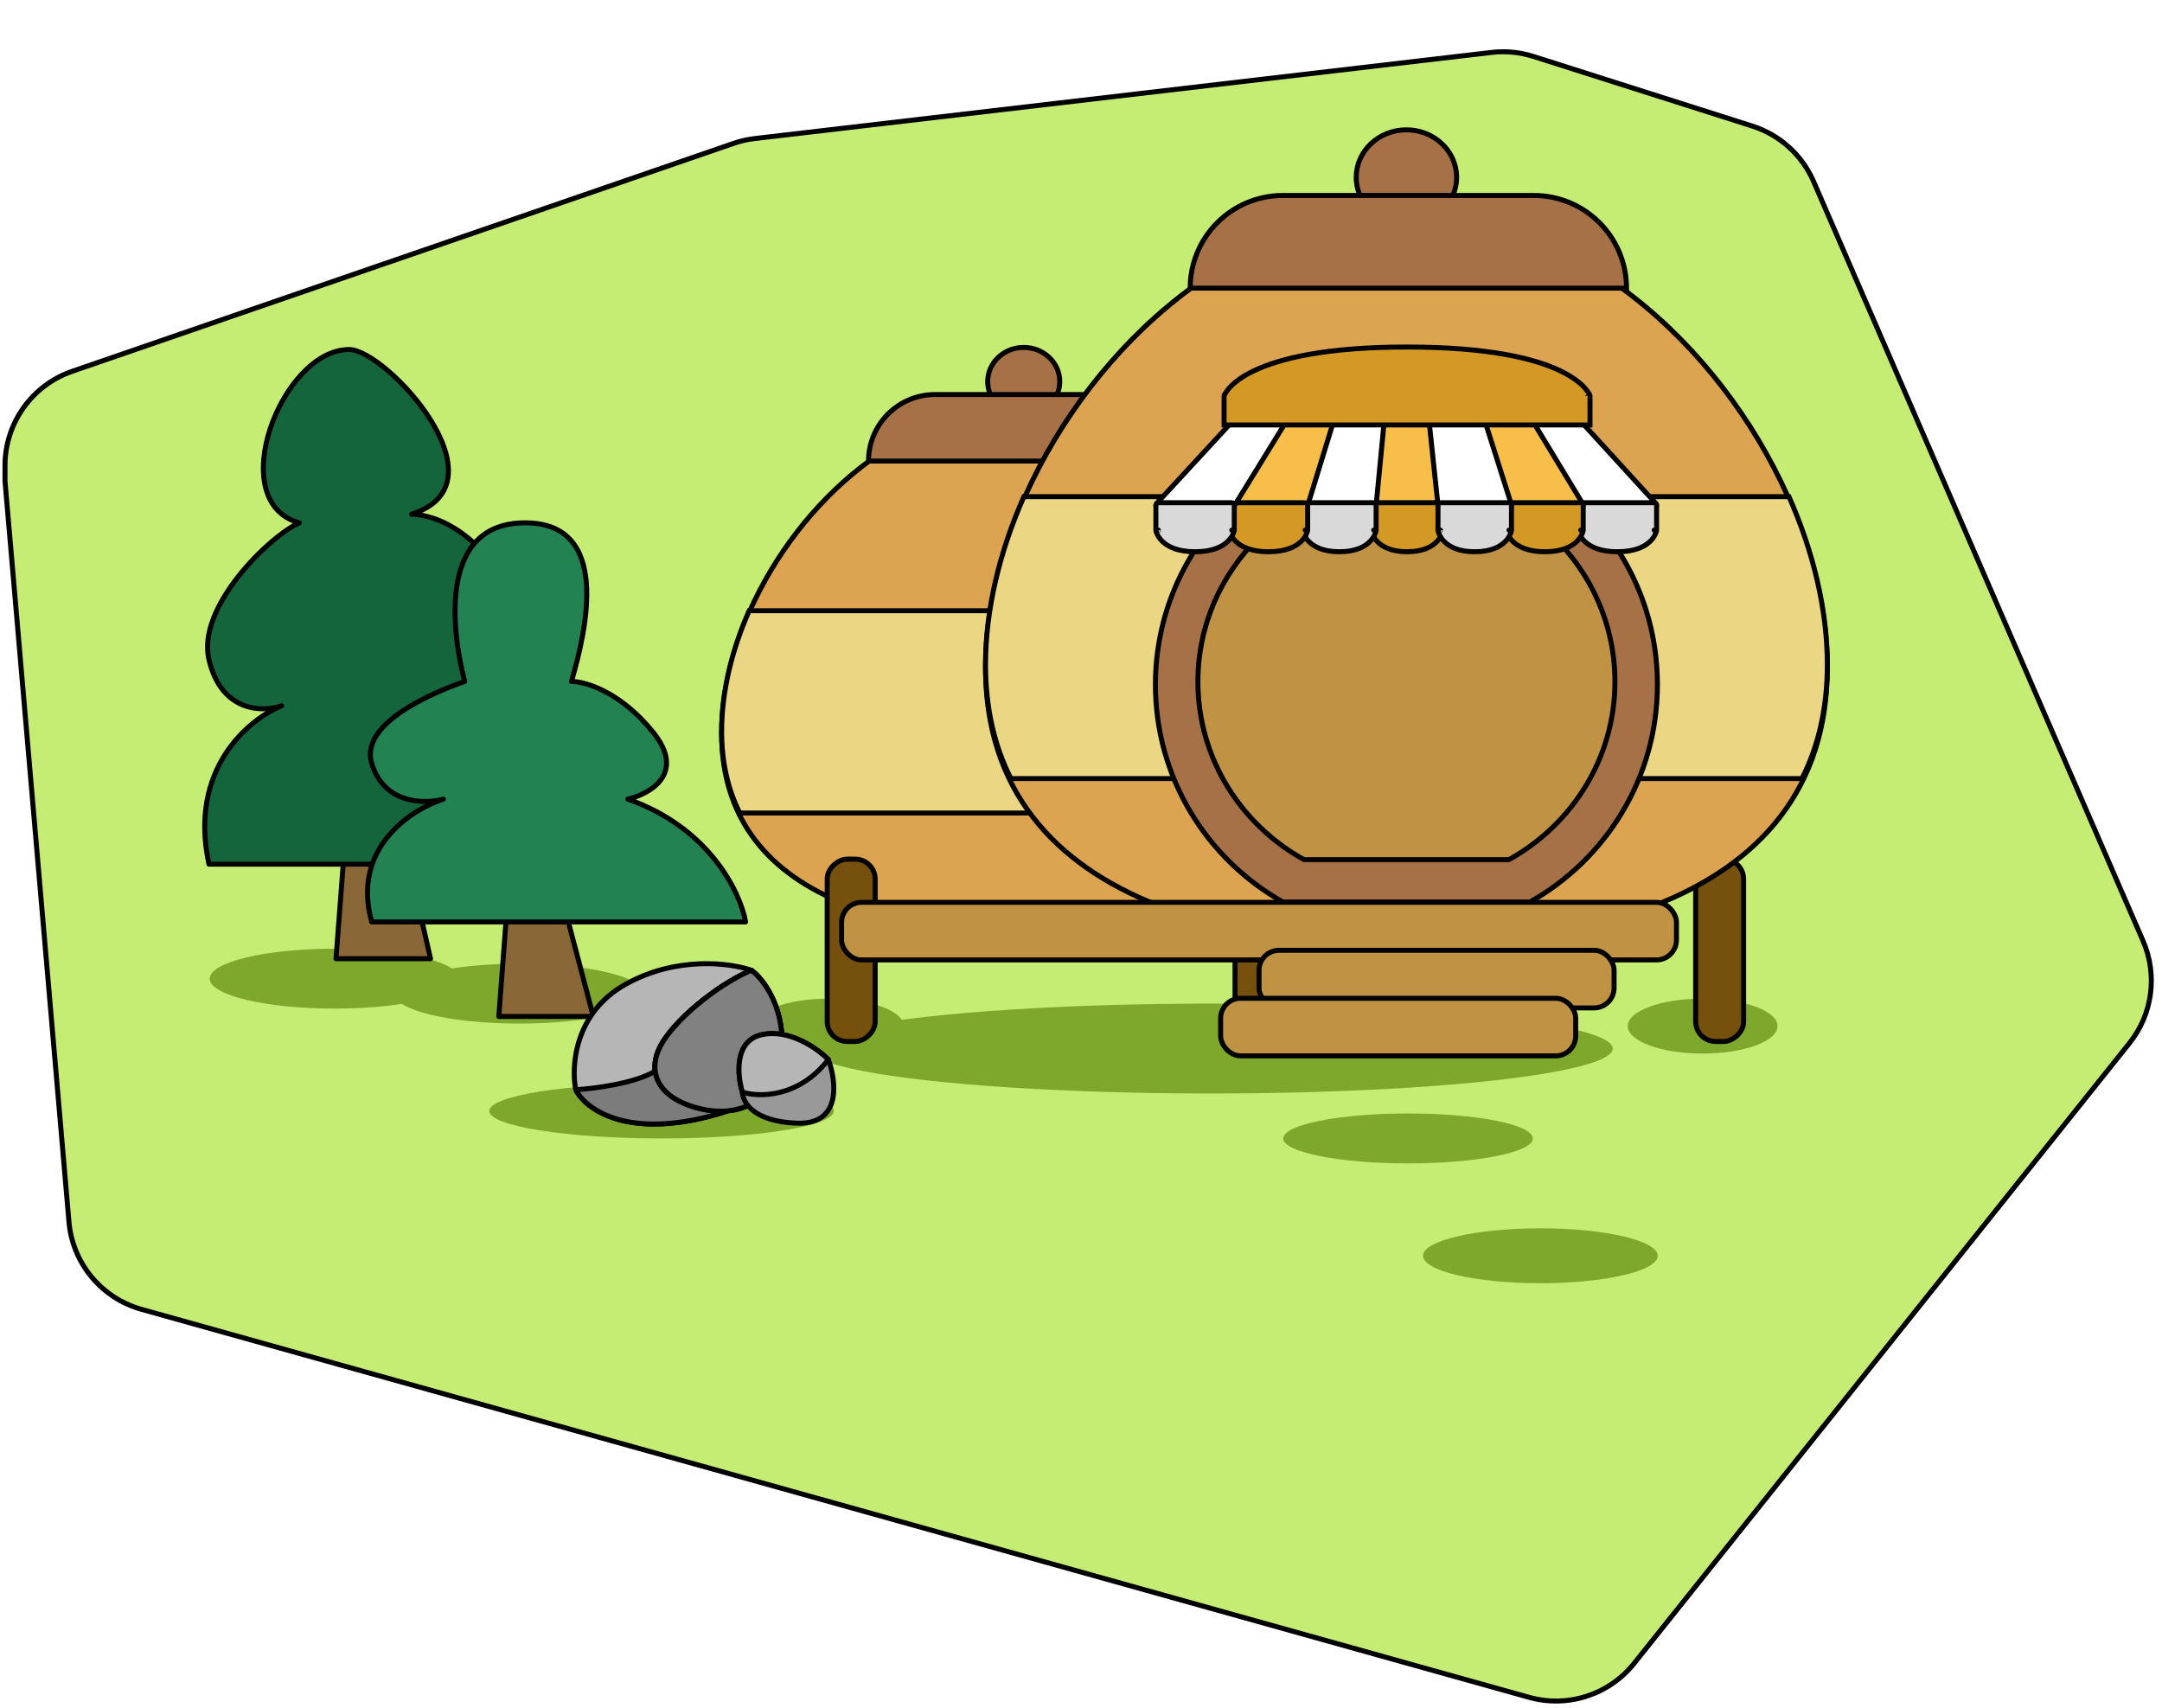 <svg width="433" height="342" viewBox="0 0 433 342" fill="none" xmlns="http://www.w3.org/2000/svg">
<g clip-path="url(#clip0_31643_340)">
<g filter="url(#filter0_d_31643_340)">
<path d="M146.955 18.705L14.484 64.353C6.415 67.134 1 74.728 1 83.262V86.349L13.808 234.691C14.525 242.997 20.319 249.987 28.348 252.232L306.249 329.935C313.979 332.096 322.253 329.426 327.262 323.154L426.491 198.902C431.111 193.117 432.158 185.253 429.211 178.462L363.22 26.343C360.92 21.042 356.44 16.995 350.933 15.244L307.105 1.305C304.399 0.445 301.542 0.17 298.722 0.5L151.149 17.749C149.72 17.916 148.314 18.236 146.955 18.705Z" fill="#C5ED74"/>
<path d="M146.955 18.705L14.484 64.353C6.415 67.134 1 74.728 1 83.262V86.349L13.808 234.691C14.525 242.997 20.319 249.987 28.348 252.232L306.249 329.935C313.979 332.096 322.253 329.426 327.262 323.154L426.491 198.902C431.111 193.117 432.158 185.253 429.211 178.462L363.22 26.343C360.92 21.042 356.44 16.995 350.933 15.244L307.105 1.305C304.399 0.445 301.542 0.17 298.722 0.5L151.149 17.749C149.72 17.916 148.314 18.236 146.955 18.705Z" stroke="black" stroke-linecap="round"/>
</g>
<ellipse cx="341" cy="205.5" rx="15" ry="5.5" fill="#7EA82B"/>
<ellipse cx="166" cy="205.5" rx="15" ry="5.5" fill="#7EA82B"/>
<ellipse cx="132.5" cy="222.5" rx="34.5" ry="5.5" fill="#7EA82B"/>
<ellipse cx="67" cy="196" rx="25" ry="6" fill="#7EA82B"/>
<ellipse cx="282" cy="228" rx="25" ry="5" fill="#7EA82B"/>
<ellipse cx="308.5" cy="251.5" rx="23.5" ry="5.5" fill="#7EA82B"/>
<ellipse cx="104" cy="199" rx="25" ry="6" fill="#7EA82B"/>
<ellipse cx="242.5" cy="210" rx="80.5" ry="9" fill="#7EA82B"/>
<path d="M72.027 129.951L67.294 192.005H86.226L72.027 129.951Z" fill="#896736" stroke="black" stroke-linejoin="round"/>
<path d="M117.779 173.073H41.849C37.689 154.044 49.824 144.001 56.411 141.358C52.597 142.68 44.346 142.68 41.849 132.108C39.353 121.536 54.038 107.351 59.932 104.708C44.681 100.501 56.411 70 69.933 70C77.314 70 102.002 96.82 82.414 102.983C85.188 102.983 97.269 104.708 105.158 124.692C108.857 134.063 102.828 139.158 97.597 138.107C111.605 146.791 116.815 166.132 117.779 173.073Z" fill="#14653C" stroke="black" stroke-linejoin="round"/>
<path d="M104.106 147.832L99.899 203.575H118.831L104.106 147.832Z" fill="#896736" stroke="black" stroke-linejoin="round"/>
<path d="M149.332 184.642H74.442C70.339 169.885 82.307 162.097 88.805 160.047C85.043 161.072 76.904 161.072 74.442 152.873C71.98 144.675 87.249 138.526 93.062 136.477C90.327 125.887 87.923 104.708 105.158 104.708C122.392 104.708 117.529 125.887 114.452 136.477C117.187 136.477 124.3 138.526 130.866 146.725C137.431 154.923 130.182 159.022 125.736 160.047C142.151 165.786 148.306 178.835 149.332 184.642Z" fill="#238252" stroke="black" stroke-linejoin="round"/>
<path d="M180.05 88.455C159.098 100.385 144.526 125.604 144.526 146.903C144.526 164.3 154.247 175.136 169.226 181.029H240.83C255.809 175.136 265.53 164.3 265.53 146.903C265.53 125.604 250.958 100.385 230.006 88.455H180.05Z" fill="#DCA450" stroke="black" stroke-linecap="round"/>
<path d="M150.039 122.313C146.5 130.319 144.526 138.65 144.526 146.453C144.526 152.751 145.812 158.186 148.169 162.833H261.886C264.244 158.186 265.53 152.751 265.53 146.453C265.53 138.65 263.556 130.319 260.017 122.313H150.039Z" fill="#EBD783" stroke="black" stroke-linecap="round"/>
<path d="M205.028 69.582C201.043 69.582 197.812 72.637 197.812 76.406C197.812 78.955 199.291 81.178 201.481 82.349H208.575C210.765 81.178 212.244 78.955 212.244 76.406C212.244 72.637 209.013 69.582 205.028 69.582Z" fill="#A77148" stroke="black" stroke-linecap="round"/>
<path d="M173.944 92.34C173.944 84.983 179.909 79.019 187.266 79.019H223.345C230.702 79.019 236.667 84.983 236.667 92.34H173.944Z" fill="#A77148" stroke="black" stroke-linecap="round"/>
<rect x="175.277" y="172.066" width="36.517" height="9.61" rx="4" transform="rotate(90 175.277 172.066)" fill="#76500D" stroke="black" stroke-linecap="round"/>
<rect x="256.959" y="172.066" width="36.517" height="9.61" rx="4" transform="rotate(90 256.959 172.066)" fill="#76500D" stroke="black" stroke-linecap="round"/>
<rect x="349.211" y="172.066" width="36.517" height="9.61" rx="4" transform="rotate(90 349.211 172.066)" fill="#76500D" stroke="black" stroke-linecap="round"/>
<path d="M246.874 52.294C217.682 68.916 197.379 104.052 197.379 133.728C197.379 157.967 210.923 173.064 231.793 181.274H331.557C352.427 173.064 365.971 157.967 365.971 133.728C365.971 104.052 345.668 68.916 316.476 52.294H246.874Z" fill="#DCA450" stroke="black" stroke-linecap="round"/>
<path d="M205.06 99.469C200.129 110.623 197.379 122.23 197.379 133.101C197.379 141.877 199.171 149.449 202.456 155.924H360.894C364.179 149.449 365.971 141.877 365.971 133.101C365.971 122.23 363.221 110.623 358.29 99.469H205.06Z" fill="#EBD783" stroke="black" stroke-linecap="round"/>
<path d="M281.675 87.096C253.912 87.096 231.407 109.487 231.407 137.108C231.407 155.794 241.707 172.087 256.967 180.672H306.383C321.643 172.087 331.943 155.794 331.943 137.108C331.943 109.487 309.437 87.096 281.675 87.096Z" fill="#A77148"/>
<path d="M281.675 87.096C253.912 87.096 231.407 109.487 231.407 137.108C231.407 155.794 241.707 172.087 256.967 180.672H306.383C321.643 172.087 331.943 155.794 331.943 137.108C331.943 109.487 309.437 87.096 281.675 87.096Z" fill="#A77148"/>
<path d="M281.675 87.096C253.912 87.096 231.407 109.487 231.407 137.108C231.407 155.794 241.707 172.087 256.967 180.672H306.383C321.643 172.087 331.943 155.794 331.943 137.108C331.943 109.487 309.437 87.096 281.675 87.096Z" stroke="black" stroke-linecap="round"/>
<path d="M281.675 95.601C258.611 95.601 239.914 113.921 239.914 136.52C239.914 151.809 248.471 165.139 261.148 172.163H302.202C314.879 165.139 323.436 151.809 323.436 136.52C323.436 113.921 304.739 95.601 281.675 95.601Z" fill="#C09344" stroke="black" stroke-linecap="round"/>
<path d="M281.675 26C276.122 26 271.621 30.256 271.621 35.507C271.621 39.058 273.681 42.155 276.733 43.787H286.617C289.669 42.155 291.729 39.058 291.729 35.507C291.729 30.256 287.227 26 281.675 26Z" fill="#A77148" stroke="black" stroke-linecap="round"/>
<path d="M238.367 57.708C238.367 47.457 246.677 39.148 256.928 39.148H307.196C317.447 39.148 325.756 47.457 325.756 57.708H238.367Z" fill="#A77148" stroke="black" stroke-linecap="round"/>
<path d="M286.864 83.701C287.122 83.701 287.337 83.896 287.362 84.153L288.995 101.135C289.008 101.275 288.962 101.414 288.867 101.519C288.773 101.623 288.638 101.682 288.497 101.682H275.108C274.967 101.682 274.832 101.623 274.738 101.519C274.643 101.414 274.597 101.275 274.61 101.135L276.243 84.153C276.268 83.896 276.483 83.701 276.741 83.701H286.864Z" fill="#F7BE4A" stroke="black" stroke-linejoin="round"/>
<path d="M288.497 100.683C288.773 100.683 288.997 100.906 288.997 101.183V106.174C288.997 106.199 288.995 106.225 288.991 106.25L288.497 106.174C288.991 106.25 288.991 106.251 288.991 106.251L288.991 106.252L288.991 106.254L288.99 106.259L288.987 106.274C288.985 106.285 288.982 106.3 288.978 106.319C288.971 106.356 288.959 106.406 288.942 106.468C288.909 106.592 288.855 106.763 288.77 106.966C288.599 107.37 288.303 107.902 287.799 108.432C286.779 109.503 284.966 110.5 281.802 110.5C278.639 110.5 276.826 109.503 275.806 108.432C275.302 107.902 275.006 107.37 274.835 106.966C274.75 106.763 274.696 106.592 274.662 106.468C274.646 106.406 274.634 106.356 274.626 106.319C274.623 106.3 274.62 106.285 274.618 106.274L274.615 106.259L274.614 106.254L274.614 106.252L274.614 106.251C274.614 106.251 274.614 106.25 275.108 106.174L274.614 106.25C274.61 106.225 274.608 106.199 274.608 106.174V101.183C274.608 100.906 274.832 100.683 275.108 100.683H288.497Z" fill="#D39924" stroke="black" stroke-linejoin="round"/>
<path d="M315.766 83.701C315.906 83.701 316.04 83.76 316.135 83.864L331.647 100.845C331.78 100.991 331.815 101.203 331.735 101.384C331.655 101.565 331.476 101.682 331.278 101.682H316.582C316.407 101.682 316.245 101.591 316.154 101.441L305.867 84.46C305.774 84.305 305.771 84.112 305.859 83.955C305.948 83.798 306.114 83.701 306.295 83.701H315.766Z" fill="white" stroke="black" stroke-linejoin="round"/>
<path d="M331.278 100.683C331.554 100.683 331.778 100.906 331.778 101.183V106.174C331.778 106.202 331.775 106.23 331.771 106.258L331.278 106.174C331.771 106.258 331.77 106.258 331.77 106.259L331.77 106.26L331.77 106.262L331.769 106.267L331.766 106.282C331.764 106.294 331.76 106.309 331.756 106.328C331.747 106.366 331.735 106.417 331.716 106.48C331.679 106.605 331.619 106.778 331.525 106.981C331.336 107.389 331.011 107.921 330.46 108.448C329.348 109.512 327.377 110.5 323.93 110.5C320.482 110.5 318.512 109.512 317.4 108.448C316.848 107.921 316.523 107.389 316.335 106.981C316.241 106.778 316.181 106.605 316.144 106.48C316.125 106.417 316.112 106.366 316.104 106.328C316.099 106.309 316.096 106.294 316.094 106.282L316.091 106.267L316.09 106.262L316.089 106.26L316.089 106.259C316.089 106.258 316.089 106.258 316.582 106.174L316.089 106.258C316.084 106.23 316.082 106.202 316.082 106.174V101.183C316.082 100.906 316.306 100.683 316.582 100.683H331.278Z" fill="#D9D9D9" stroke="black" stroke-linejoin="round"/>
<path d="M306.296 83.701C306.47 83.701 306.633 83.792 306.723 83.942L317.01 100.923C317.104 101.078 317.107 101.271 317.018 101.428C316.93 101.585 316.763 101.682 316.583 101.682H302.213C301.996 101.682 301.803 101.541 301.737 101.334L296.348 84.352C296.3 84.2 296.327 84.034 296.422 83.905C296.516 83.777 296.666 83.701 296.825 83.701H306.296Z" fill="#F7BE4A" stroke="black" stroke-linejoin="round"/>
<path d="M316.583 100.683C316.859 100.683 317.083 100.906 317.083 101.183V106.174C317.083 106.201 317.08 106.229 317.076 106.256L316.583 106.174C317.076 106.256 317.076 106.256 317.076 106.257L317.075 106.258L317.075 106.26L317.074 106.265L317.071 106.28C317.069 106.292 317.066 106.307 317.062 106.326C317.053 106.363 317.041 106.414 317.023 106.477C316.987 106.602 316.928 106.774 316.836 106.977C316.652 107.384 316.334 107.916 315.795 108.444C314.705 109.51 312.774 110.5 309.398 110.5C306.022 110.5 304.091 109.51 303.001 108.444C302.462 107.916 302.144 107.384 301.96 106.977C301.868 106.774 301.81 106.602 301.773 106.477C301.755 106.414 301.743 106.363 301.734 106.326C301.73 106.307 301.727 106.292 301.725 106.28L301.722 106.265L301.721 106.26L301.721 106.258L301.72 106.257C301.72 106.256 301.72 106.256 302.213 106.174L301.72 106.256C301.716 106.229 301.713 106.201 301.713 106.174V101.183C301.713 100.906 301.937 100.683 302.213 100.683H316.583Z" fill="#D39924" stroke="black" stroke-linejoin="round"/>
<path d="M296.825 83.701C297.042 83.701 297.235 83.842 297.301 84.049L302.69 101.031C302.738 101.183 302.711 101.349 302.617 101.478C302.522 101.606 302.372 101.682 302.213 101.682H288.497C288.241 101.682 288.027 101.489 288 101.235L286.204 84.253C286.189 84.112 286.234 83.972 286.329 83.866C286.424 83.761 286.559 83.701 286.701 83.701H296.825Z" fill="white" stroke="black" stroke-linejoin="round"/>
<path d="M302.213 100.683C302.489 100.683 302.713 100.906 302.713 101.183V106.174C302.713 106.2 302.711 106.226 302.707 106.252L302.213 106.174C302.707 106.252 302.707 106.253 302.707 106.253L302.707 106.254L302.706 106.256L302.705 106.261L302.703 106.276C302.701 106.287 302.698 106.303 302.694 106.321C302.686 106.358 302.674 106.409 302.657 106.471C302.622 106.595 302.567 106.767 302.479 106.97C302.304 107.375 302.001 107.907 301.485 108.436C300.442 109.505 298.589 110.5 295.355 110.5C292.121 110.5 290.268 109.505 289.225 108.436C288.709 107.907 288.406 107.375 288.231 106.97C288.143 106.767 288.088 106.595 288.053 106.471C288.036 106.409 288.024 106.358 288.016 106.321C288.012 106.303 288.01 106.287 288.007 106.276L288.005 106.261L288.004 106.256L288.004 106.254L288.003 106.253C288.003 106.253 288.003 106.252 288.497 106.174L288.003 106.252C287.999 106.226 287.997 106.2 287.997 106.174V101.183C287.997 100.906 288.221 100.683 288.497 100.683H302.213Z" fill="#D9D9D9" stroke="black" stroke-linejoin="round"/>
<path d="M266.616 83.701C266.398 83.701 266.206 83.842 266.14 84.049L260.751 101.031C260.703 101.183 260.73 101.349 260.824 101.478C260.918 101.606 261.068 101.682 261.228 101.682H275.107C275.365 101.682 275.58 101.487 275.605 101.23L277.238 84.249C277.251 84.108 277.205 83.969 277.11 83.865C277.015 83.76 276.881 83.701 276.74 83.701H266.616Z" fill="white" stroke="black" stroke-linejoin="round"/>
<path d="M275.108 100.683C275.384 100.683 275.608 100.906 275.608 101.183V106.174C275.608 106.2 275.606 106.226 275.602 106.252L275.108 106.174C275.602 106.252 275.602 106.253 275.602 106.253L275.601 106.254L275.601 106.256L275.6 106.261L275.598 106.276C275.595 106.287 275.593 106.303 275.589 106.321C275.581 106.358 275.569 106.409 275.552 106.471C275.517 106.595 275.462 106.767 275.374 106.97C275.199 107.375 274.896 107.907 274.38 108.436C273.337 109.505 271.484 110.5 268.25 110.5C265.016 110.5 263.163 109.505 262.12 108.436C261.604 107.907 261.301 107.375 261.126 106.97C261.038 106.767 260.983 106.595 260.948 106.471C260.931 106.409 260.919 106.358 260.911 106.321C260.907 106.303 260.904 106.287 260.902 106.276L260.9 106.261L260.899 106.256L260.898 106.254L260.898 106.253C260.898 106.253 260.898 106.252 261.392 106.174L260.898 106.252C260.894 106.226 260.892 106.2 260.892 106.174V101.183C260.892 100.906 261.116 100.683 261.392 100.683H275.108Z" fill="#D9D9D9" stroke="black" stroke-linejoin="round"/>
<path d="M257.146 83.701C256.972 83.701 256.811 83.791 256.72 83.939L246.27 100.92C246.175 101.075 246.171 101.268 246.259 101.426C246.348 101.584 246.515 101.682 246.696 101.682H261.391C261.611 101.682 261.805 101.539 261.869 101.329L267.094 84.348C267.141 84.196 267.113 84.031 267.019 83.904C266.924 83.776 266.775 83.701 266.617 83.701H257.146Z" fill="#F7BE4A" stroke="black" stroke-linejoin="round"/>
<path d="M261.391 100.683C261.667 100.683 261.891 100.906 261.891 101.183V106.174C261.891 106.202 261.888 106.23 261.884 106.258L261.391 106.174C261.884 106.258 261.884 106.258 261.884 106.259L261.883 106.26L261.883 106.262L261.882 106.267L261.879 106.282C261.877 106.294 261.874 106.309 261.869 106.328C261.861 106.366 261.848 106.417 261.829 106.48C261.792 106.605 261.732 106.778 261.638 106.981C261.45 107.389 261.124 107.921 260.573 108.448C259.461 109.512 257.49 110.5 254.043 110.5C250.595 110.5 248.625 109.512 247.513 108.448C246.962 107.921 246.636 107.389 246.448 106.981C246.354 106.778 246.294 106.605 246.257 106.48C246.238 106.417 246.225 106.366 246.217 106.328C246.212 106.309 246.209 106.294 246.207 106.282L246.204 106.267L246.203 106.262L246.203 106.26L246.202 106.259C246.202 106.258 246.202 106.258 246.695 106.174L246.202 106.258C246.197 106.23 246.195 106.202 246.195 106.174V101.183C246.195 100.906 246.419 100.683 246.695 100.683H261.391Z" fill="#D39924" stroke="black" stroke-linejoin="round"/>
<path d="M247.675 83.701C247.536 83.701 247.403 83.759 247.308 83.862L231.633 100.843C231.498 100.989 231.462 101.201 231.542 101.383C231.622 101.565 231.801 101.682 232 101.682H246.696C246.869 101.682 247.031 101.592 247.122 101.444L257.572 84.463C257.667 84.308 257.671 84.115 257.583 83.957C257.494 83.799 257.327 83.701 257.146 83.701H247.675Z" fill="white" stroke="black" stroke-linejoin="round"/>
<path d="M246.696 100.683C246.972 100.683 247.196 100.906 247.196 101.183V106.174C247.196 106.202 247.193 106.23 247.189 106.258L246.696 106.174C247.189 106.258 247.188 106.258 247.188 106.259L247.188 106.26L247.188 106.262L247.187 106.267L247.184 106.282C247.182 106.294 247.178 106.309 247.174 106.328C247.165 106.366 247.153 106.417 247.134 106.48C247.097 106.605 247.037 106.778 246.943 106.981C246.754 107.389 246.429 107.921 245.878 108.448C244.766 109.512 242.795 110.5 239.348 110.5C235.9 110.5 233.93 109.512 232.818 108.448C232.267 107.921 231.941 107.389 231.753 106.981C231.659 106.778 231.599 106.605 231.562 106.48C231.543 106.417 231.53 106.366 231.522 106.328C231.517 106.309 231.514 106.294 231.512 106.282L231.509 106.267L231.508 106.262L231.507 106.26L231.507 106.259C231.507 106.258 231.507 106.258 232 106.174L231.507 106.258C231.502 106.23 231.5 106.202 231.5 106.174V101.183C231.5 100.906 231.724 100.683 232 100.683H246.696Z" fill="#D9D9D9" stroke="black" stroke-linejoin="round"/>
<path d="M245.656 85.111H245.156V84.611V79.388V79.304L245.183 79.226L245.656 79.388C245.183 79.226 245.183 79.225 245.183 79.224L245.184 79.222L245.185 79.218L245.189 79.207C245.192 79.199 245.196 79.188 245.201 79.175C245.212 79.15 245.226 79.116 245.245 79.073C245.284 78.989 245.343 78.873 245.428 78.729C245.598 78.442 245.874 78.047 246.305 77.581C247.17 76.648 248.654 75.439 251.163 74.242C256.175 71.851 265.293 69.5 281.798 69.5C298.303 69.5 307.422 71.851 312.434 74.242C314.943 75.439 316.427 76.648 317.291 77.581C317.723 78.047 317.999 78.442 318.169 78.729C318.254 78.873 318.313 78.989 318.351 79.073C318.371 79.116 318.385 79.15 318.395 79.175C318.4 79.188 318.404 79.199 318.408 79.207L318.412 79.218L318.413 79.222L318.414 79.224C318.414 79.225 318.414 79.226 317.941 79.388L318.414 79.226L318.441 79.304V79.388V84.611V85.111H317.941H245.656Z" fill="#D39924" stroke="black"/>
<rect x="168.55" y="180.715" width="167.208" height="11.532" rx="4" fill="#C09344" stroke="black" stroke-linecap="round"/>
<rect x="252.154" y="190.325" width="71.111" height="11.532" rx="4" fill="#C09344" stroke="black" stroke-linecap="round"/>
<rect x="244.466" y="199.934" width="71.111" height="11.532" rx="4" fill="#C09344" stroke="black" stroke-linecap="round"/>
<path d="M115.306 218.243C114.365 213.582 115.049 202.829 125.319 197.11C135.588 191.392 146.37 192.863 150.478 194.313C152.617 195.867 156.845 201.088 156.64 209.542C156.444 217.575 151.797 221.836 145.857 222.461C126.345 228.819 117.36 222.298 115.306 218.243Z" fill="#B6B6B6"/>
<path d="M150.478 194.313C146.37 192.863 135.588 191.392 125.319 197.11C115.049 202.829 114.365 213.582 115.306 218.243C117.36 222.298 126.345 228.819 145.857 222.461M150.478 194.313C152.617 195.867 156.845 201.088 156.64 209.542C156.444 217.575 151.797 221.836 145.857 222.461M150.478 194.313C143.29 197.421 134.818 204.569 132.25 209.542C129.683 214.514 131.48 219.797 139.952 221.973C141.983 222.494 143.984 222.658 145.857 222.461" stroke="black" stroke-linecap="round" stroke-linejoin="round"/>
<path d="M150.478 194.313C152.617 195.867 156.845 201.088 156.639 209.542C156.444 217.575 151.797 221.836 145.857 222.461C126.345 228.819 117.36 222.298 115.306 218.243C118.902 218.036 127.121 217 131.226 214.514C131.02 212.907 131.39 211.207 132.25 209.542C134.817 204.569 143.289 197.421 150.478 194.313Z" fill="#7C7C7C"/>
<path d="M145.857 222.461C151.797 221.836 156.444 217.575 156.639 209.542C156.845 201.088 152.617 195.867 150.478 194.313C143.289 197.421 134.817 204.569 132.25 209.542C131.39 211.207 131.02 212.907 131.226 214.514M145.857 222.461C143.984 222.658 141.983 222.494 139.952 221.973C134.318 220.526 131.635 217.704 131.226 214.514M145.857 222.461C126.345 228.819 117.36 222.298 115.306 218.243C118.902 218.036 127.121 217 131.226 214.514" stroke="black" stroke-linecap="round" stroke-linejoin="round"/>
<path d="M156.64 209.542C156.845 201.088 152.617 195.867 150.478 194.313C143.29 197.421 134.818 204.569 132.25 209.542C129.683 214.514 131.48 219.797 139.952 221.973C141.983 222.494 143.984 222.658 145.857 222.461C151.797 221.836 156.444 217.575 156.64 209.542Z" fill="#818181" stroke="black" stroke-linecap="round" stroke-linejoin="round"/>
<path d="M152.547 207.233C147.002 208.476 147.669 215.416 148.696 218.731C148.696 220.7 150.904 224.698 159.736 224.947C168.567 225.195 167.523 216.556 165.897 212.205C163.758 210.03 158.093 205.99 152.547 207.233Z" fill="#999999" stroke="black" stroke-linecap="round" stroke-linejoin="round"/>
<path d="M152.547 207.233C147.002 208.476 147.669 215.416 148.696 218.731C151.948 219.767 159.941 219.913 165.897 212.205C163.758 210.03 158.093 205.99 152.547 207.233Z" fill="#B6B6B6" stroke="black" stroke-linecap="round" stroke-linejoin="round"/>
</g>
<defs>
<filter id="filter0_d_31643_340" x="0.5" y="-0.135" width="430.864" height="341.31" filterUnits="userSpaceOnUse" color-interpolation-filters="sRGB">
<feFlood flood-opacity="0" result="BackgroundImageFix"/>
<feColorMatrix in="SourceAlpha" type="matrix" values="0 0 0 0 0 0 0 0 0 0 0 0 0 0 0 0 0 0 127 0" result="hardAlpha"/>
<feOffset dy="10"/>
<feComposite in2="hardAlpha" operator="out"/>
<feColorMatrix type="matrix" values="0 0 0 0 0.322 0 0 0 0 0.239 0 0 0 0 0.216 0 0 0 1 0"/>
<feBlend mode="normal" in2="BackgroundImageFix" result="effect1_dropShadow_31643_340"/>
<feBlend mode="normal" in="SourceGraphic" in2="effect1_dropShadow_31643_340" result="shape"/>
</filter>
<clipPath id="clip0_31643_340">
<rect width="433" height="342" fill="white"/>
</clipPath>
</defs>
</svg>
